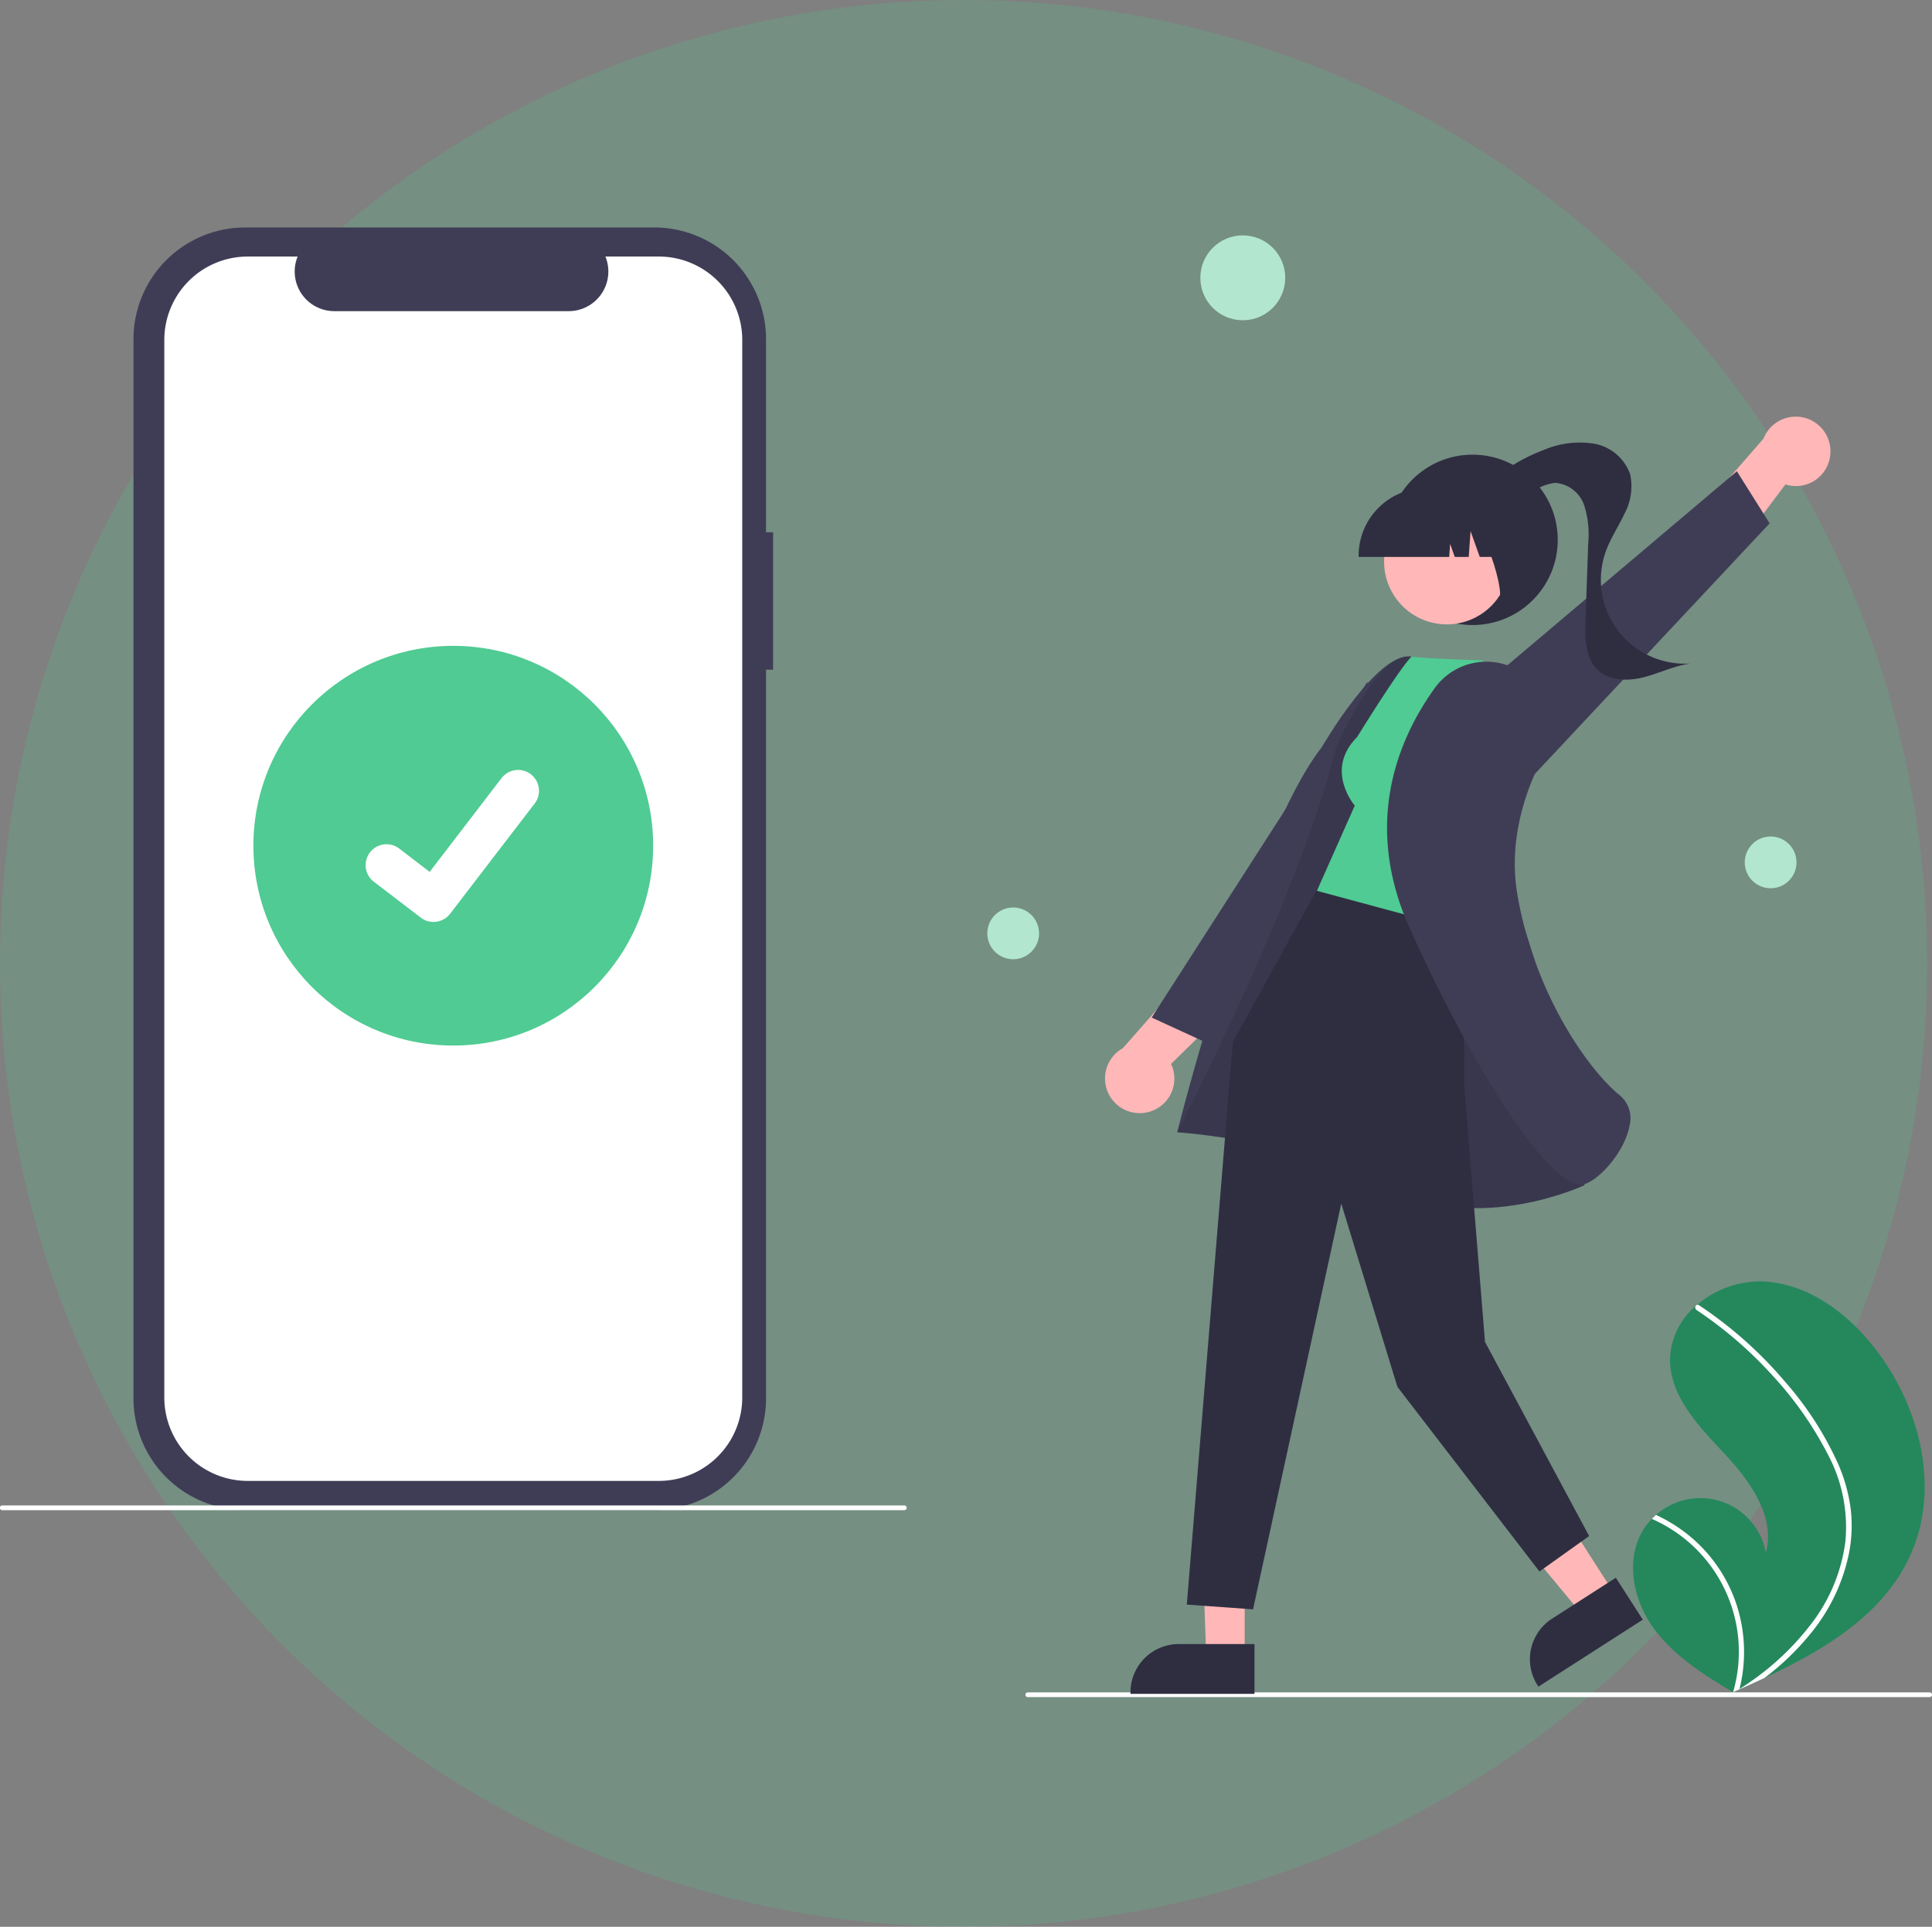 <svg xmlns="http://www.w3.org/2000/svg" width="288.721" height="288" viewBox="0 0 288.721 288">
  <rect x="0" y="0" width="288.721" height="288" fill="#808080" stroke="none"/>
  <g id="Group_415" data-name="Group 415" transform="translate(-70 -319)">
    <circle id="Ellipse_61" data-name="Ellipse 61" cx="144" cy="144" r="144" transform="translate(70 319)" fill="rgba(80,203,147,0.21)"/>
    <g id="Group_414" data-name="Group 414" transform="translate(70 353)">
      <path id="Path_472" data-name="Path 472" d="M343.868,185.054h-1.053V156.2a16.7,16.7,0,0,0-16.7-16.7H264.984a16.7,16.7,0,0,0-16.7,16.7V314.5a16.7,16.7,0,0,0,16.7,16.7h61.131a16.7,16.7,0,0,0,16.7-16.7v-108.9h1.053Z" transform="translate(-228.337 -139.5)" fill="#3f3d56"/>
      <path id="Path_473" data-name="Path 473" d="M335.208,151.783h-7.979a5.925,5.925,0,0,1-5.486,8.163H286.721a5.925,5.925,0,0,1-5.486-8.163h-7.453a12.471,12.471,0,0,0-12.471,12.471V322.317a12.471,12.471,0,0,0,12.471,12.471h61.425a12.471,12.471,0,0,0,12.471-12.471h0V164.254a12.471,12.471,0,0,0-12.471-12.471Z" transform="translate(-236.756 -147.438)" fill="#fff"/>
      <path id="Path_474" data-name="Path 474" d="M327.017,680.207H192.246a.354.354,0,1,1,0-.707H327.017a.354.354,0,1,1,0,.707Z" transform="translate(-191.892 -488.485)" fill="#fff"/>
      <circle id="Ellipse_44" data-name="Ellipse 44" cx="29.871" cy="29.871" r="29.871" transform="translate(37.868 62.535)" fill="#50cb93"/>
      <path id="Path_395" data-name="Path 395" d="M356.5,391.44a3.1,3.1,0,0,1-1.864-.619l-.033-.025-7.02-5.37a3.12,3.12,0,0,1,3.8-4.952l4.547,3.487,10.745-14.018a3.119,3.119,0,0,1,4.372-.578h0l-.067.093.069-.093a3.122,3.122,0,0,1,.577,4.373L358.984,390.22a3.12,3.12,0,0,1-2.481,1.217Z" transform="translate(-291.721 -287.639)" fill="#fff"/>
      <path id="Path_475" data-name="Path 475" d="M883.342,621.977a9.288,9.288,0,0,1,1.276-1.625c.2-.207.41-.4.627-.592a9.954,9.954,0,0,1,16.414,5.662c1.459-5.4-2.339-10.709-6.157-14.792s-8.186-8.557-8.164-14.149a10.771,10.771,0,0,1,3.831-7.945c.071-.062.142-.125.214-.185a14.528,14.528,0,0,1,10.006-3.487c6.791.364,12.721,4.928,16.839,10.342,6.628,8.711,9.533,20.94,4.893,30.856-4.082,8.722-12.787,13.9-21.671,18.065q-1.861.872-3.714,1.692c-.008,0-.017.008-.025.01-.059.026-.119.052-.175.079l-.763.336.117.077.365.237-.379-.228c-.038-.023-.078-.045-.115-.068-4.363-2.618-8.788-5.388-11.8-9.476C881.831,632.542,880.574,626.463,883.342,621.977Z" transform="translate(-637.766 -427.318)" fill="#24885c"/>
      <path id="Path_476" data-name="Path 476" d="M917.581,618.492a24.692,24.692,0,0,1,1.9,6.908,21.442,21.442,0,0,1-.259,6.371,27.478,27.478,0,0,1-5.51,11.787,39.548,39.548,0,0,1-7.139,6.94q-1.861.872-3.714,1.692c-.008,0-.017.008-.025.01-.059.026-.119.052-.175.079l-.763.336.117.077.365.237L902,652.7c-.038-.023-.078-.045-.115-.068a21.666,21.666,0,0,0-12.143-25.911c.2-.207.41-.4.627-.592a22.861,22.861,0,0,1,3.5,2,22.4,22.4,0,0,1,8.475,11.227,22.9,22.9,0,0,1,.5,12.8c.219-.143.439-.29.653-.436a40.151,40.151,0,0,0,10.633-10.071,25.56,25.56,0,0,0,4.535-11.526,23.1,23.1,0,0,0-2.622-13.055,53.505,53.505,0,0,0-8.382-11.91,60.794,60.794,0,0,0-11.24-9.665.437.437,0,0,1-.129-.589.372.372,0,0,1,.214-.185.324.324,0,0,1,.276.056c.509.34,1.015.683,1.514,1.036a61.487,61.487,0,0,1,11.236,10.264A49.5,49.5,0,0,1,917.581,618.492Z" transform="translate(-642.891 -433.69)" fill="#fff"/>
      <circle id="Ellipse_44-2" data-name="Ellipse 44" cx="6.344" cy="6.344" r="6.344" transform="translate(179.38 1.182)" fill="#b2e6cf"/>
      <circle id="Ellipse_44-3" data-name="Ellipse 44" cx="3.868" cy="3.868" r="3.868" transform="translate(260.738 91.03)" fill="#b2e6cf"/>
      <circle id="Ellipse_44-4" data-name="Ellipse 44" cx="3.868" cy="3.868" r="3.868" transform="translate(147.544 101.642)" fill="#b2e6cf"/>
      <path id="Path_477" data-name="Path 477" d="M625.462,759.208H760.233a.354.354,0,0,0,0-.708H625.462a.354.354,0,0,0,0,.708Z" transform="translate(-471.866 -539.54)" fill="#fff"/>
      <path id="Path_478" data-name="Path 478" d="M926.9,225.343a5.183,5.183,0,0,0-9.953-2.627l-10.936,12.538,3.209,8.962,11-14.65a5.155,5.155,0,0,0,6.682-4.223Z" transform="translate(-653.403 -191.161)" fill="#ffb7b7"/>
      <path id="Path_479" data-name="Path 479" d="M619.2,149.541l36.3-38.744-4.9-7.785-45.533,38.509Z" transform="translate(-391.042 -66.573)" fill="#3f3d56"/>
      <circle id="Ellipse_59" data-name="Ellipse 59" cx="12.734" cy="12.734" r="12.734" transform="translate(207.325 33.958)" fill="#2f2e41"/>
      <path id="Path_480" data-name="Path 480" d="M816.894,237.673a26.7,26.7,0,0,1,9.715-6.282,13.668,13.668,0,0,1,7.359-.913,7.014,7.014,0,0,1,5.462,4.6,8.684,8.684,0,0,1-.887,5.945c-.869,1.854-2.029,3.574-2.732,5.5a12.546,12.546,0,0,0,12.624,16.824c-2.412.323-4.636,1.457-6.994,2.06s-5.141.562-6.893-1.127c-1.854-1.787-1.891-4.693-1.8-7.267q.2-5.738.4-11.477a14.578,14.578,0,0,0-.578-5.785,4.968,4.968,0,0,0-4.328-3.4,7.1,7.1,0,0,0-3.975,1.793,8.123,8.123,0,0,1-3.916,1.958c-1.474.131-3.156-.959-3.046-2.435Z" transform="translate(-595.811 -198.174)" fill="#2f2e41"/>
      <path id="Path_481" data-name="Path 481" d="M665.264,473.02a5.183,5.183,0,0,1-3.9-9.524l11-12.481,9.3,2.01-13.087,12.818a5.155,5.155,0,0,1-3.314,7.176Z" transform="translate(-493.571 -340.822)" fill="#ffb7b7"/>
      <path id="Path_482" data-name="Path 482" d="M522.332,211.606l-27.419,34.418-8.358-3.837,32.228-50.175Z" transform="translate(-314.445 -124.091)" fill="#3f3d56"/>
      <path id="Path_483" data-name="Path 483" d="M513.909,541.024l-6.535-.1.786,22.273h5.748Z" transform="translate(-327.9 -349.58)" fill="#ffb7b7"/>
      <path id="Path_484" data-name="Path 484" d="M688.02,738.081H676.7a7.214,7.214,0,0,0-7.214,7.213v.235H688.02Z" transform="translate(-500.546 -526.344)" fill="#2f2e41"/>
      <path id="Path_485" data-name="Path 485" d="M635.123,524.511l-7.139,4.583,14.279,17.179,4.837-3.105Z" transform="translate(-405.846 -338.975)" fill="#ffb7b7"/>
      <path id="Path_486" data-name="Path 486" d="M851.076,710.049l-9.526,6.116h0a7.214,7.214,0,0,0-2.173,9.968l.127.2,15.6-10.013Z" transform="translate(-609.602 -508.228)" fill="#2f2e41"/>
      <path id="Path_487" data-name="Path 487" d="M745.122,374.145s-15.861-52.68-20.959-53.392-13.31,13.517-13.31,13.517c-10.648,13.586-21.629,57.595-21.629,57.595s18.3,1.145,31.685,8.264,29.171-.36,29.171-.36Z" transform="translate(-513.303 -256.621)" fill="#3f3d56"/>
      <path id="Path_488" data-name="Path 488" d="M745.122,374.145s-15.861-52.68-20.959-53.392-11.224,13.662-11.224,13.662c-5.306,21.931-23.715,57.451-23.715,57.451s18.3,1.145,31.685,8.264,29.171-.36,29.171-.36Z" transform="translate(-513.303 -256.622)" opacity="0.1"/>
      <path id="Path_489" data-name="Path 489" d="M542.829,280.972v26.471l3.115,38.346L561.508,374.8,554.08,380.1l-21.224-27.591-8.394-27.4-13.183,60.647-9.9-.707,6.879-84.086L521.306,277.3Z" transform="translate(-324.022 -179.21)" fill="#2f2e41"/>
      <path id="Path_490" data-name="Path 490" d="M754.263,332.827c-4.952,4.952-.354,10.258-.354,10.258l-5.66,12.734,22.285,6.013,7.788-34.8-5.306-5.66C762.4,321.02,762.4,320.8,762.4,320.8,760.54,322.62,754.263,332.827,754.263,332.827Z" transform="translate(-551.449 -256.668)" fill="#50cb93"/>
      <path id="Path_491" data-name="Path 491" d="M798.375,324.834a9.51,9.51,0,0,0-13.363,2.092c-5.6,7.8-10.783,20.4-3.645,36.106,11.461,25.224,21.434,38.137,25.488,38.136a1.614,1.614,0,0,0,.521-.082c2.5-.847,6.1-5.07,6.757-8.791a4.459,4.459,0,0,0-1.415-4.461c-4.576-3.66-12.79-15.055-15.353-30.054-1.416-8.288,1.33-15.837,3.883-20.711a9.508,9.508,0,0,0-2.751-12.143h0Z" transform="translate(-570.604 -258.074)" fill="#3f3d56"/>
      <circle id="Ellipse_60" data-name="Ellipse 60" cx="9.374" cy="9.374" r="9.374" transform="translate(203.495 46.222) rotate(-28.663)" fill="#ffb7b7"/>
      <path id="Path_492" data-name="Path 492" d="M765.872,259.88h13.536l.139-1.943.694,1.943h2.084l.275-3.852,1.375,3.852h4.033v-.191a10.125,10.125,0,0,0-10.114-10.114h-1.908a10.125,10.125,0,0,0-10.114,10.114Z" transform="translate(-562.837 -210.638)" fill="#2f2e41"/>
      <path id="Path_493" data-name="Path 493" d="M813.29,269.4l5.776-1.874V253.5H808.156l.27.27C812.184,257.523,816.364,270.84,813.29,269.4Z" transform="translate(-590.164 -213.175)" fill="#2f2e41"/>
    </g>
  </g>
</svg>
